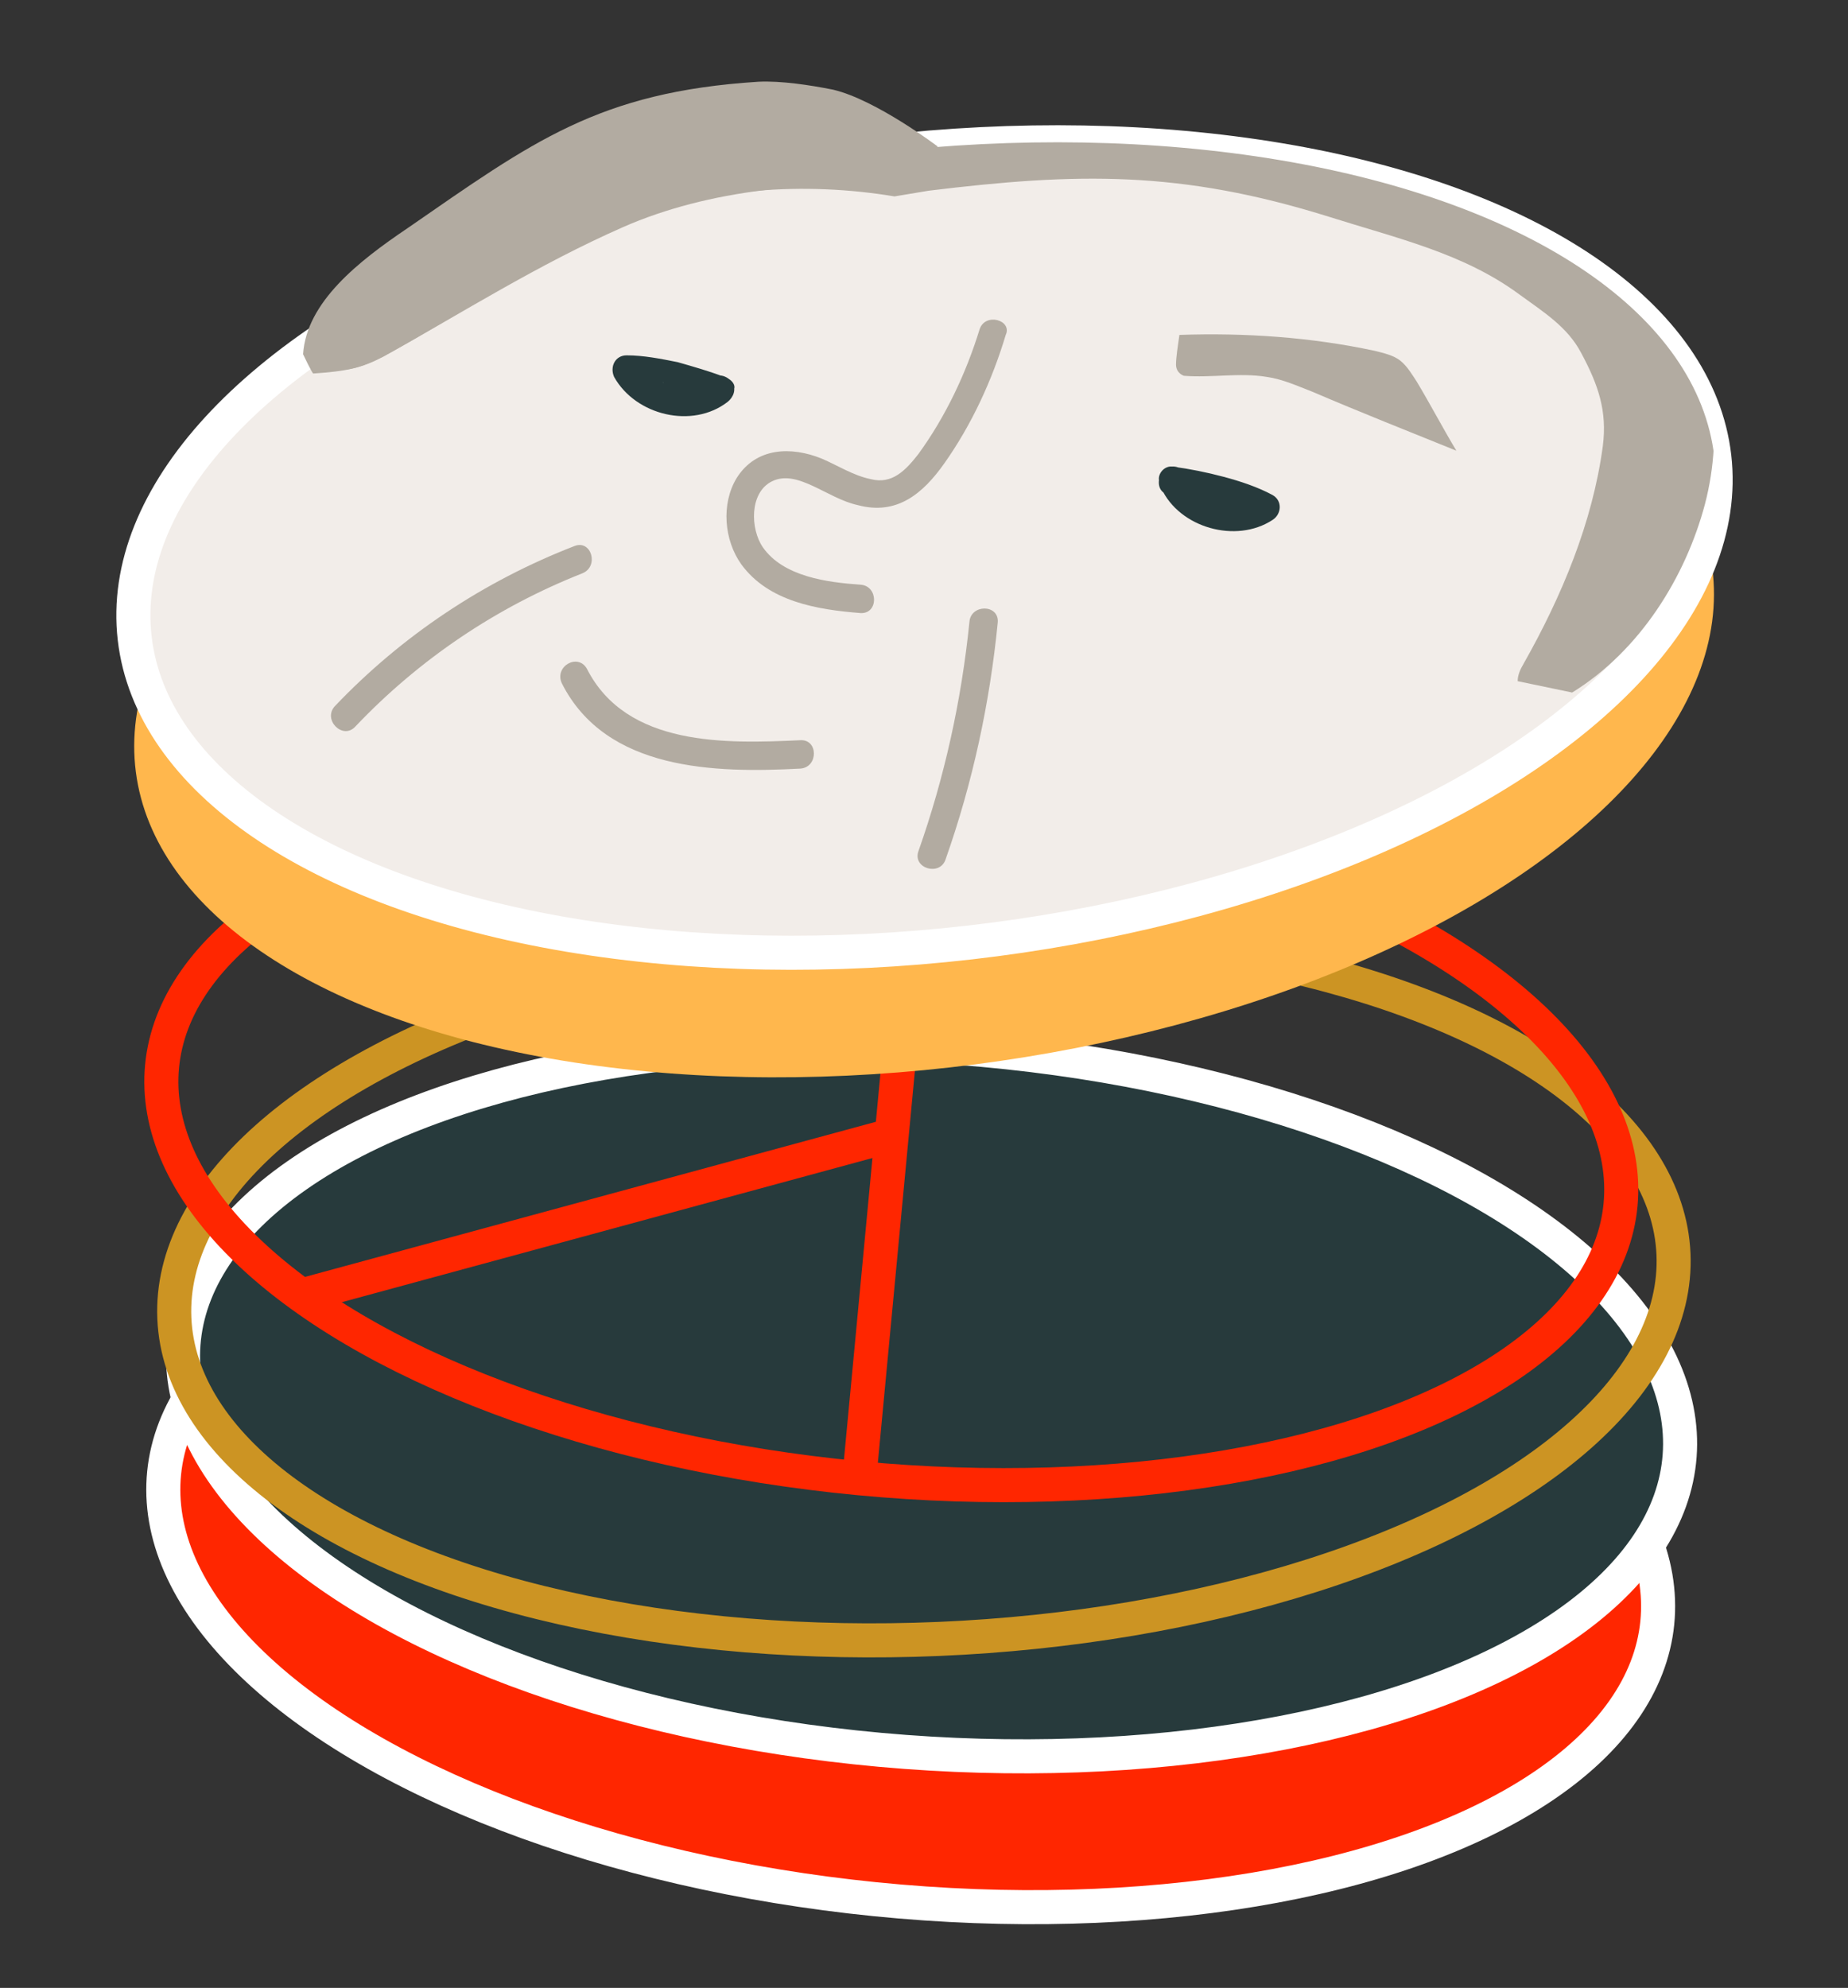 <?xml version="1.0" encoding="utf-8"?>
<!-- Generator: Adobe Illustrator 23.1.1, SVG Export Plug-In . SVG Version: 6.00 Build 0)  -->
<svg version="1.1" id="圖層_1" xmlns="http://www.w3.org/2000/svg" xmlns:xlink="http://www.w3.org/1999/xlink" x="0px" y="0px"
	 viewBox="0 0 162.8 175.1" style="enable-background:new 0 0 162.8 175.1;" xml:space="preserve">
<rect x="0" y="0" width="162.8" height="175.1" fill="#333333" stroke="none"/>
<style type="text/css">
	.st0{fill:#FF2600;stroke:#FFFFFF;stroke-width:3;stroke-miterlimit:10;}
	.st1{fill:#273A3C;stroke:#FFFFFF;stroke-width:3;stroke-miterlimit:10;}
	.st2{fill:none;stroke:#CC9423;stroke-width:3;stroke-miterlimit:10;}
	.st3{fill:none;stroke:#FF2600;stroke-width:3;stroke-miterlimit:10;}
	.st4{fill:#FFB74D;}
	.st5{fill:#F2EDE9;stroke:#FFFFFF;stroke-width:3;stroke-miterlimit:10;}
	.st6{fill:#B2ABA1;}
	.st7{fill:#273A3C;}
	.st8{clip-path:url(#SVGID_4_);}
</style>
<g>
	<g>
		
			<ellipse transform="matrix(0.1 -0.995 0.995 0.1 -63.509 202.504)" class="st0" cx="80.2" cy="136.4" rx="31.1" ry="66.1"/>
	</g>
	<g>
		
			<ellipse transform="matrix(7.462513e-02 -0.997 0.997 7.462513e-02 -46.891 195.965)" class="st1" cx="82.1" cy="123.2" rx="31.1" ry="66.1"/>
	</g>
	<g>
		
			<ellipse transform="matrix(0.999 -4.276427e-02 4.276427e-02 0.999 -4.771 3.586)" class="st2" cx="81.4" cy="113.3" rx="66.1" ry="31.1"/>
	</g>
	<g>
		
			<ellipse transform="matrix(9.469681e-02 -0.996 0.996 9.469681e-02 -28.514 168.741)" class="st3" cx="78.5" cy="100" rx="30.3" ry="64.5"/>
		<line class="st3" x1="81.4" y1="69.9" x2="75.7" y2="130.2"/>
		<line class="st3" x1="26.6" y1="114.1" x2="78.5" y2="100"/>
	</g>
	<g>
		<ellipse transform="matrix(0.992 -0.128 0.128 0.992 -6.893 10.927)" class="st4" cx="81.4" cy="59" rx="70" ry="35"/>
		<line class="st4" x1="76.9" y1="24.3" x2="85.9" y2="93.7"/>
		<line class="st4" x1="30" y1="87.7" x2="81.4" y2="59"/>
	</g>
	<g>
		<ellipse transform="matrix(0.994 -0.114 0.114 0.994 -4.963 9.596)" class="st5" cx="81.4" cy="48.2" rx="70" ry="35"/>
	</g>
	<g>
		<defs>
			
				<ellipse id="SVGID_1_" transform="matrix(0.996 -9.021906e-02 9.021906e-02 0.996 -3.869 7.449)" cx="80.5" cy="46.5" rx="68.9" ry="33.8"/>
		</defs>
		<clipPath id="SVGID_2_">
			<use xlink:href="#SVGID_1_"  style="overflow:visible;"/>
		</clipPath>
	</g>
	<g>
		<path class="st6" d="M103.9,29.5c5.8-0.2,11.6,0.2,17.2,1.4c0.8,0.2,1.7,0.4,2.3,0.9c0.6,0.5,1,1.2,1.4,1.8c1.2,2,2.3,4.1,3.5,6.1
			c-4.2-1.7-8.5-3.4-12.7-5.2c-1.3-0.5-2.6-1.1-4-1.3c-2.4-0.4-4.9,0.1-7.3-0.1c0,0-0.7-0.2-0.7-1c0-0.6,0.2-1.9,0.2-1.9"/>
	</g>
	<g>
		<g>
			<path class="st6" d="M86.3,29c-1.2,3.9-3,7.7-5.4,11c-1.1,1.4-2.3,2.7-4.2,2.2c-1.5-0.3-2.9-1.2-4.3-1.8c-2.7-1.1-5.8-1-7.5,1.7
				c-1.4,2.3-1.1,5.5,0.4,7.6c2.4,3.3,6.7,4,10.5,4.3c1.6,0.1,1.6-2.4,0-2.5c-2.9-0.2-6.8-0.7-8.6-3.3c-1.1-1.6-1.2-4.8,0.8-5.8
				c1.2-0.6,2.5-0.1,3.6,0.4c1.3,0.6,2.6,1.4,4,1.7c3.4,0.9,5.7-1,7.6-3.7c2.4-3.4,4.2-7.3,5.4-11.3C89.2,28.2,86.8,27.5,86.3,29
				L86.3,29z"/>
		</g>
	</g>
	<g>
		<g>
			<path class="st7" d="M103.2,43.6c0.1,0,0.3,0,0.4,0c0.2,0-0.2,0,0,0c0.1,0,0.2,0,0.3,0c0.3,0.1,0.6,0.1,1,0.2
				c0.7,0.1,1.5,0.3,2.2,0.5c0.7,0.2,1.4,0.4,2.1,0.7c0.2,0.1,0.3,0.1,0.5,0.2c0,0,0.2,0.1,0.1,0c-0.1-0.1,0.1,0,0.1,0
				c0.3,0.1,0.6,0.3,0.9,0.4c0-0.7,0-1.4,0-2.2c-0.2,0.1-0.3,0.2-0.5,0.3c0,0-0.3,0.2-0.2,0.1c0.2-0.1-0.1,0-0.1,0
				c-0.2,0.1-0.4,0.1-0.5,0.2c-0.1,0-0.2,0-0.2,0.1c-0.1,0-0.4,0-0.1,0c-0.4,0-0.7,0-1.1,0c0,0-0.3,0-0.1,0c0.2,0-0.1,0-0.2,0
				c-0.2,0-0.4-0.1-0.5-0.1c-0.2,0-0.3-0.1-0.5-0.2c-0.3-0.1,0.2,0.1-0.1,0c-0.1,0-0.2-0.1-0.3-0.1c-0.1-0.1-0.3-0.2-0.4-0.3
				c-0.1-0.1-0.2-0.1-0.3-0.2c-0.1,0-0.3-0.2-0.1,0c-0.3-0.2-0.5-0.5-0.7-0.7c-0.1-0.1,0.1,0.2,0,0c-0.1-0.1-0.1-0.2-0.2-0.3
				c-0.1-0.2-0.2-0.4-0.3-0.5c-0.3-0.6-1.2-0.8-1.7-0.4c-0.6,0.4-0.7,1.1-0.4,1.7c1.6,3.5,6.6,4.9,9.8,2.8c0.8-0.5,0.9-1.7,0-2.2
				c-1.3-0.7-2.8-1.2-4.3-1.6c-1.5-0.4-3-0.7-4.5-0.9c-0.7-0.1-1.3,0.6-1.2,1.2C102,43.1,102.5,43.6,103.2,43.6L103.2,43.6z"/>
		</g>
	</g>
	<g>
		<g>
			<path class="st7" d="M63.8,33.2c-1.3-0.5-2.7-0.9-4.1-1.3c-1.5-0.3-3-0.6-4.5-0.6c-1,0-1.5,1-1.1,1.9c1.9,3.4,6.9,4.6,10,2.2
				c0.5-0.4,0.8-1.1,0.4-1.7c-0.3-0.5-1.2-0.9-1.7-0.4c-0.3,0.2-0.6,0.4-1,0.6c0.2-0.1,0.1,0,0,0c-0.1,0-0.2,0.1-0.2,0.1
				c-0.2,0.1-0.4,0.1-0.5,0.1c-0.1,0-0.2,0-0.3,0c0.3-0.1,0,0-0.1,0c-0.2,0-0.3,0-0.5,0c-0.2,0-0.4,0-0.6,0c-0.2,0,0.2,0,0,0
				c-0.1,0-0.2,0-0.3-0.1c-0.2,0-0.3-0.1-0.5-0.1c-0.1,0-0.2-0.1-0.3-0.1c0,0-0.3-0.1-0.1-0.1c0.2,0.1-0.1,0-0.1-0.1
				c-0.1,0-0.2-0.1-0.3-0.1c-0.2-0.1-0.3-0.2-0.4-0.3c-0.1-0.1-0.2-0.1-0.3-0.2c0.1,0.1,0.1,0,0,0c-0.1-0.1-0.3-0.3-0.4-0.4
				c-0.1-0.1-0.1-0.1-0.2-0.2c-0.1-0.1,0.1,0.2,0,0c-0.1-0.2-0.2-0.3-0.3-0.5c-0.4,0.6-0.7,1.3-1.1,1.9c0.3,0,0.6,0,0.9,0
				c0.2,0,0.3,0,0.5,0c0.1,0,0.2,0,0.2,0c0,0,0.3,0,0.2,0c-0.1,0,0.1,0,0.1,0c0.1,0,0.2,0,0.3,0c0.2,0,0.3,0.1,0.5,0.1
				c0.4,0.1,0.8,0.1,1.1,0.2c1.4,0.3,2.7,0.7,4,1.2c0.6,0.2,1.4-0.3,1.5-0.9C64.9,34,64.5,33.4,63.8,33.2L63.8,33.2z"/>
		</g>
	</g>
	<g>
		<g>
			<path class="st6" d="M31.3,64c5.6-5.9,12.4-10.5,20-13.5c1.5-0.6,0.8-3-0.7-2.4c-8,3.1-15.2,7.9-21.1,14.1
				C28.4,63.4,30.2,65.2,31.3,64L31.3,64z"/>
		</g>
	</g>
	<g>
		<g>
			<path class="st6" d="M85.4,54.8c-0.7,6.9-2.2,13.7-4.5,20.2c-0.5,1.5,1.9,2.2,2.4,0.7c2.4-6.8,3.9-13.8,4.6-20.9
				C88,53.2,85.5,53.2,85.4,54.8L85.4,54.8z"/>
		</g>
	</g>
	<g>
		<g>
			<path class="st6" d="M49.5,60.2c3.9,7.7,13.5,7.9,21,7.5c1.6-0.1,1.6-2.6,0-2.5c-6.5,0.3-15.3,0.6-18.8-6.3
				C50.9,57.5,48.8,58.7,49.5,60.2L49.5,60.2z"/>
		</g>
	</g>
	<g>
		<g>
			<path class="st6" d="M80.1,16.6c-8.3-0.8-17.7,0.1-25.2,3.4s-14.1,7.5-21.1,11.4c-1.9,1-3.2,1.3-6.2,1.5c-0.1,0-0.9-1.7-0.9-1.7
				c0.3-4.6,4.9-8.2,9.2-11.1C46.9,12.5,52.7,8.1,66.8,7.2c2-0.1,4.6,0.3,6.6,0.7c3.8,0.9,9.2,5,9.2,5"/>
		</g>
		<g>
			<defs>
				<ellipse id="SVGID_3_" transform="matrix(0.994 -0.114 0.114 0.994 -4.963 9.596)" cx="81.4" cy="48.2" rx="70" ry="35"/>
			</defs>
			<clipPath id="SVGID_4_">
				<use xlink:href="#SVGID_3_"  style="overflow:visible;"/>
			</clipPath>
			<g class="st8">
				<path class="st6" d="M81.8,16.8c13.1-1.6,22.2-1.8,35.3,2.3c6,1.9,11.8,3.2,16.7,6.8c2.2,1.6,4.3,2.9,5.5,5.2
					c1.5,2.8,2.3,5.1,1.9,8.2c-0.9,6.7-3.6,13.2-7,19.2c-0.3,0.5-0.5,1-0.5,1.5l4.8,1c6-3.7,10-10.2,11.7-16.6
					c1.7-6.5,0.7-13.5-2.8-19.4c-4-6.8-11.1-11.7-18.9-14.5s-16.2-3.9-24.6-4.2c-4.3-0.2-8.7-0.2-13,0c-2.5,0.1-5,0.3-7.2,1.2
					s-3.8,0.3-3.9,2.5c0,0-3.9-2.2-7-2.4c-1.9-0.2-4.3-1.1-6.2-1.1c-13.3,0.3-20.9,1.7-31.5,9.1c-4.3,3-8.7,6.7-9.2,11.6
					c-0.2,2,0.6,4.3,2.6,5.1c2,0.8,4.1-0.3,6-1.3c6.8-3.8,13.2-8.1,20.4-11.3s16.1-3.7,23.9-2.4"/>
			</g>
		</g>
	</g>
</g>
</svg>
